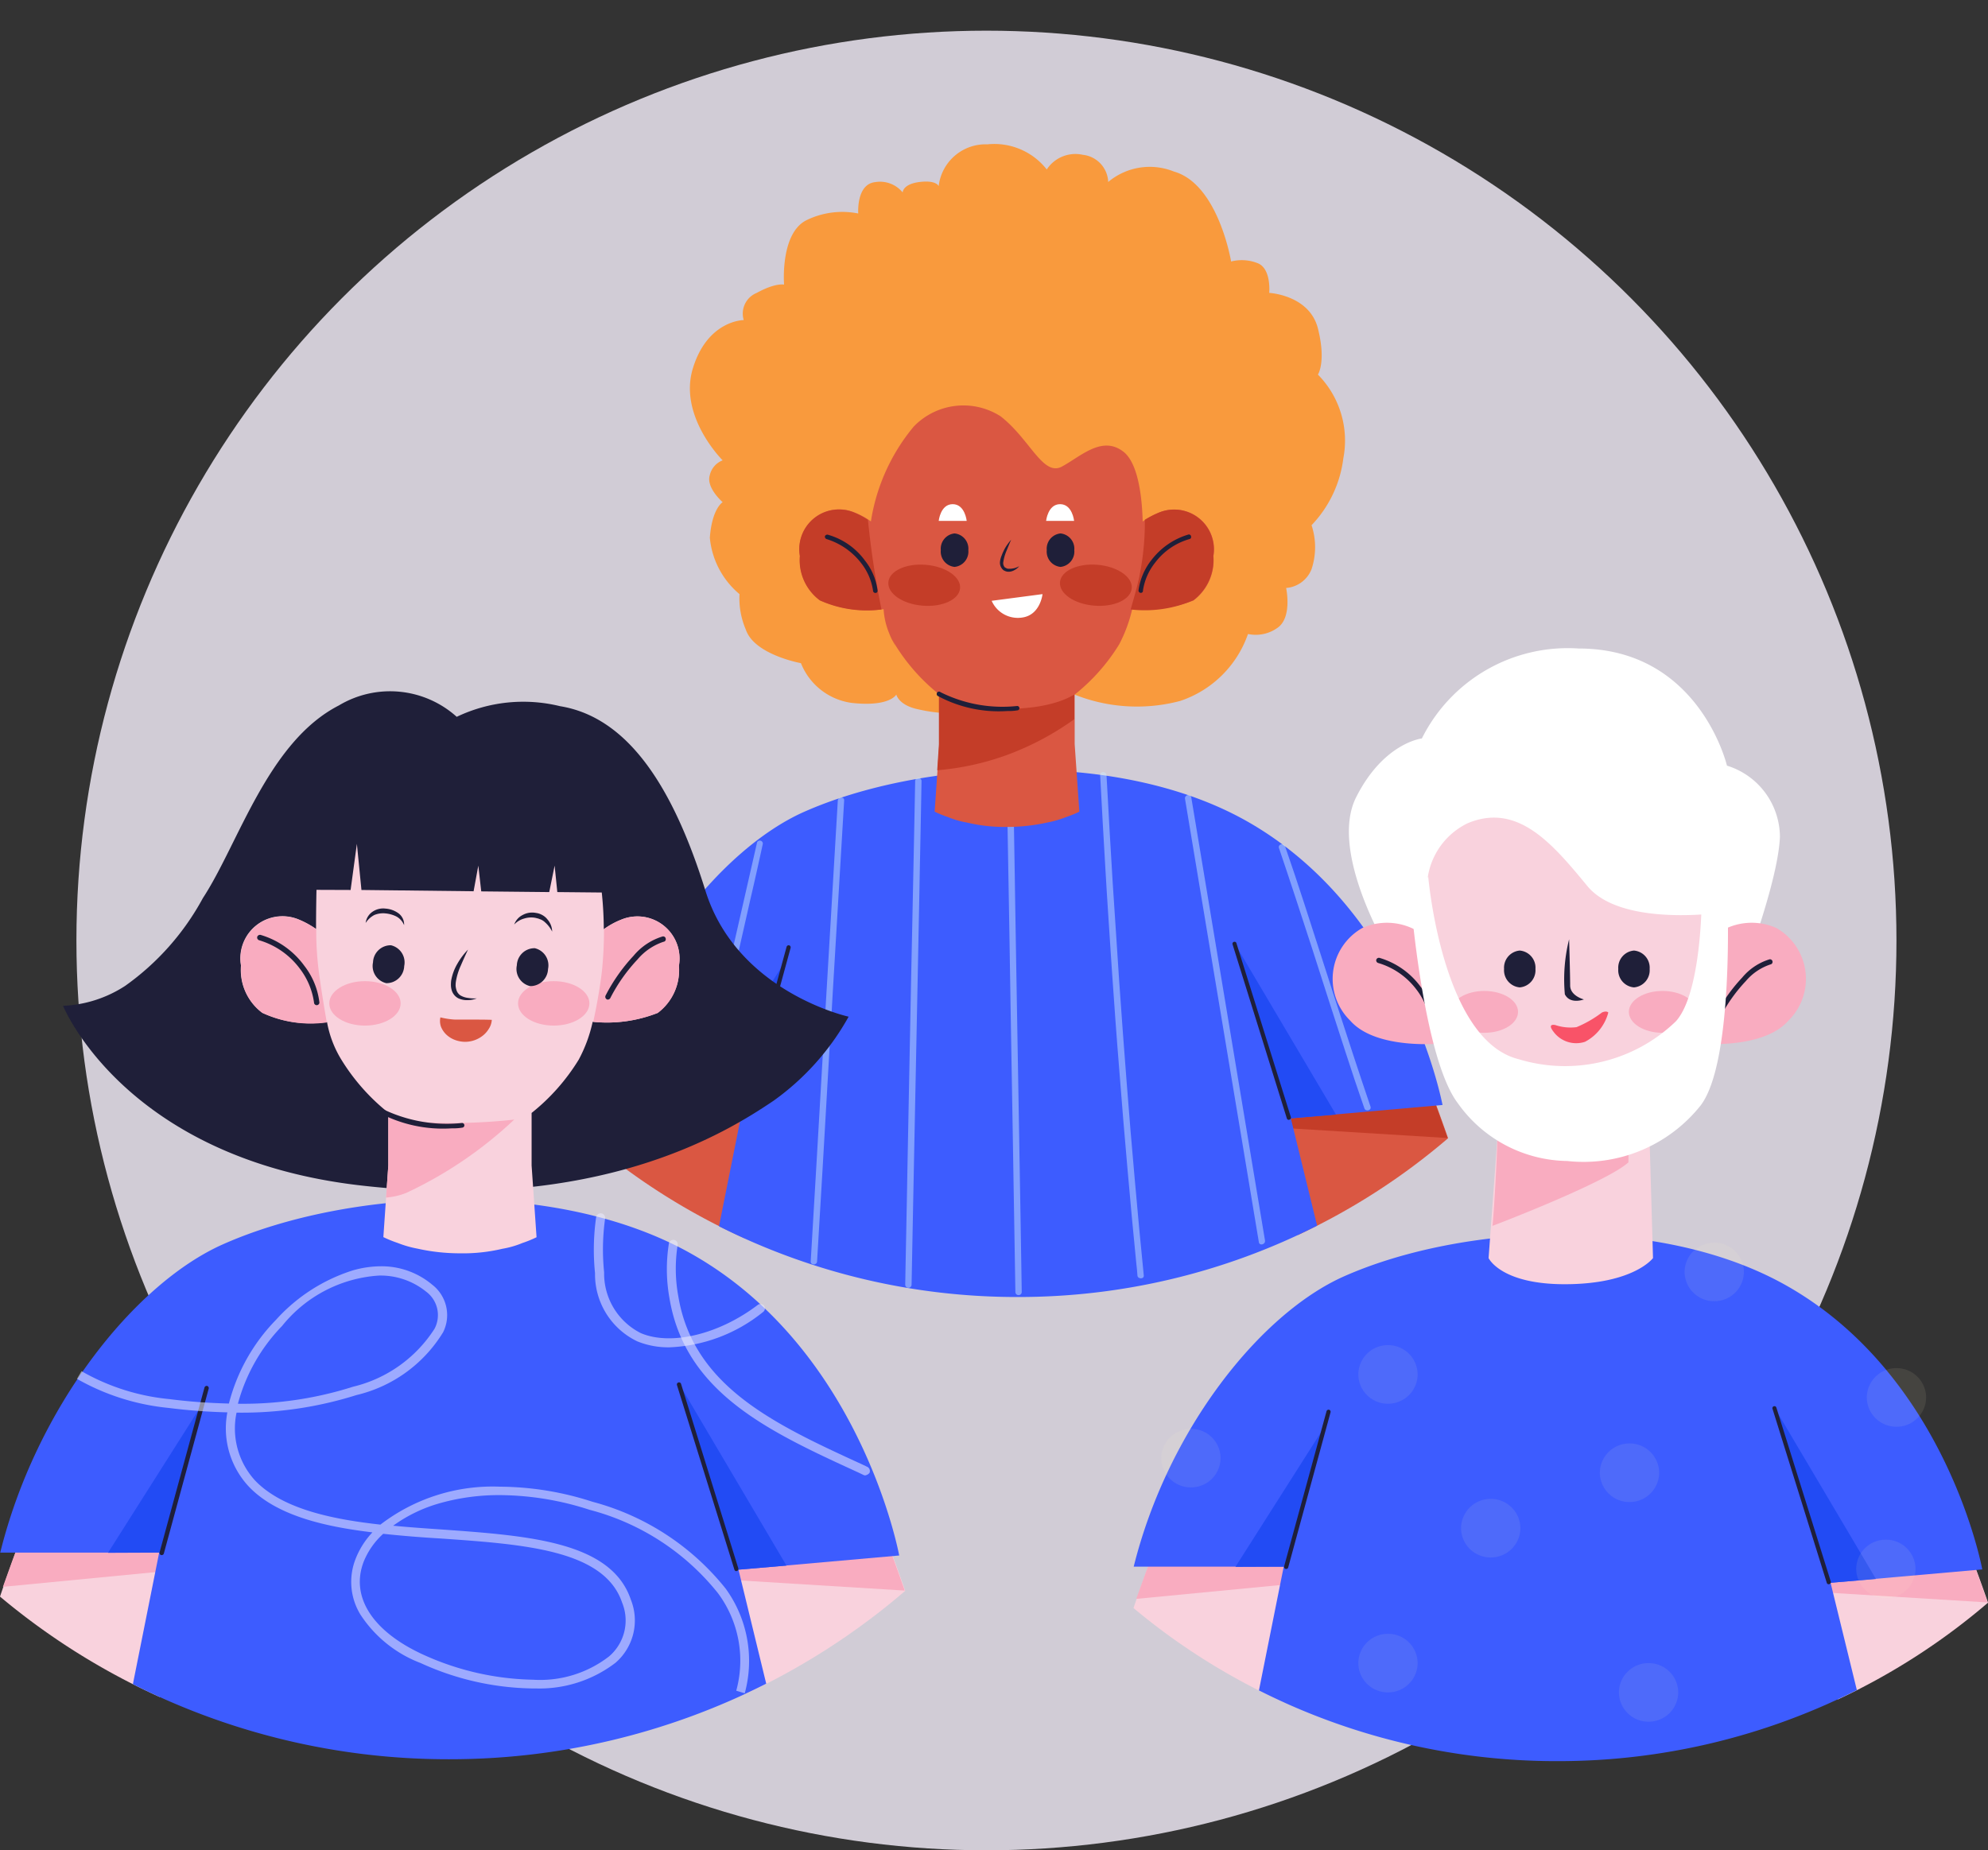 <svg xmlns="http://www.w3.org/2000/svg" width="77.552" height="72.197" viewBox="0 0 77.552 72.197">
  <rect x="0" y="0" width="77.552" height="72.197" fill="#333333" stroke="none"/>
  <g id="Group_8218" data-name="Group 8218" transform="translate(-234.448 -20.835)">
    <circle id="Ellipse_76" data-name="Ellipse 76" cx="35.5" cy="35.5" r="35.5" transform="translate(237.429 22.032)" fill="#f8f2ff" opacity="0.8"/>
    <g id="Group_136" data-name="Group 136" transform="translate(248.519 20.835)">
      <path id="Vector" d="M0,0,2.438,6.432A25.693,25.693,0,0,0,8.3,2.653C7.869,1.412,7.5.473,7.5.473Z" transform="translate(34.119 41.76)" fill="#da5742"/>
      <path id="Vector-2" data-name="Vector" d="M5.885,6.726,8.431,0,.934.473C.926.482.479,1.616,0,3.036A25.513,25.513,0,0,0,5.885,6.726Z" transform="translate(9.083 41.588)" fill="#da5742"/>
      <path id="Vector-3" data-name="Vector" d="M0,0,.843,2.188l7.439.457C7.877,1.494,7.5.473,7.5.473Z" transform="translate(34.119 41.76)" fill="#c43d28"/>
      <path id="Vector-4" data-name="Vector" d="M8.4,0,7.554,2.188,0,2.914C.405,1.771.9.473.9.473Z" transform="translate(9.191 41.352)" fill="#c43d28"/>
      <path id="Vector-5" data-name="Vector" d="M8.183,1.65C4.91,3.119,1.322,7.658,0,12.98H5.852l-.967,4.832a25.8,25.8,0,0,0,11.646,2.759,25.728,25.728,0,0,0,11.687-2.783L27.193,13.6l5.918-.522c-.008,0-1.372-7.51-7.612-11.06C20.5-.823,12.795-.4,8.183,1.65Z" transform="translate(9.092 30.037)" fill="#3d5cff"/>
      <path id="Vector-6" data-name="Vector" d="M.645,7.1C.5,9.461.372,11.812.232,14.171.157,15.485.075,16.8,0,18.106c-.008.155.24.155.248,0,.141-2.351.281-4.693.413-7.044s.273-4.7.413-7.052c.074-1.3.157-2.6.231-3.894.008-.155-.24-.155-.248.008Q.847,3.613.645,7.1Z" transform="translate(17.555 31.115)" fill="#cdecfe" opacity="0.467"/>
      <path id="Vector-7" data-name="Vector" d="M.231,7.786c-.05,2.555-.1,5.118-.149,7.673C.058,16.9.025,18.34,0,19.777a.124.124,0,0,0,.248,0Q.322,15.932.4,12.088L.554,4.423C.579,2.995.612,1.558.636.13A.124.124,0,1,0,.388.121Q.314,3.954.231,7.786Z" transform="translate(21.242 30.349)" fill="#cdecfe" opacity="0.467"/>
      <path id="Vector-8" data-name="Vector" d="M.132,7.977c.041,2.62.091,5.24.132,7.861.025,1.477.05,2.963.074,4.44a.124.124,0,0,0,.248,0C.546,17.658.5,15.037.455,12.417S.364,7.177.322,4.557C.3,3.079.273,1.594.248.116A.124.124,0,0,0,0,.116C.041,2.736.091,5.357.132,7.977Z" transform="translate(25.201 30.134)" fill="#cdecfe" opacity="0.467"/>
      <path id="Vector-9" data-name="Vector" d="M.207,3.821C.281,5.111.372,6.4.455,7.69.546,9,.637,10.294.744,11.6c.1,1.29.207,2.588.322,3.877q.161,1.861.347,3.722c.017.147.033.294.041.441s.264.155.248,0c-.124-1.233-.24-2.465-.347-3.689-.116-1.29-.223-2.579-.322-3.861-.1-1.306-.2-2.6-.289-3.91S.571,5.592.488,4.295C.413,3.054.339,1.8.273.564L.248.123C.24-.04-.008-.04,0,.115.066,1.348.132,2.58.207,3.821Z" transform="translate(28.846 30.127)" fill="#cdecfe" opacity="0.467"/>
      <path id="Vector-10" data-name="Vector" d="M1.119,6.88q.57,3.416,1.141,6.84c.207,1.241.413,2.49.62,3.73.025.155.264.09.24-.065C2.747,15.14,2.375,12.9,2,10.659Q1.433,7.243.863,3.819C.656,2.578.449,1.329.243.089.21-.066-.03,0,0,.154.375,2.4.747,4.635,1.119,6.88Z" transform="translate(32.157 31.019)" fill="#cdecfe" opacity="0.467"/>
      <path id="Vector-11" data-name="Vector" d="M1.35,4.007C1.053,5.3.764,6.595.483,7.884.317,8.627.16,9.37,0,10.121c-.033.155.207.22.24.065.273-1.314.562-2.62.851-3.934.289-1.29.587-2.588.876-3.877.174-.743.339-1.486.5-2.228A.119.119,0,0,0,2.243.089Z" transform="translate(13.221 32.773)" fill="#cdecfe" opacity="0.467"/>
      <path id="Vector-12" data-name="Vector" d="M1.313,4.113c.422,1.322.851,2.653,1.281,3.975.24.743.488,1.486.744,2.22.05.147.289.082.24-.065C3.131,8.929,2.7,7.606,2.271,6.284S1.42,3.631.99,2.309C.751,1.566.5.823.246.089.2-.066-.043,0,.007.154.453,1.468.883,2.79,1.313,4.113Z" transform="translate(35.815 32.937)" fill="#cdecfe" opacity="0.467"/>
      <path id="Vector-13" data-name="Vector" d="M3.48,0,0,5.477l1.975-.008Z" transform="translate(13.059 37.54)" fill="#224bf4"/>
      <path id="Vector-14" data-name="Vector" d="M2.166,6.783l1.761-.147L0,0Z" transform="translate(34.119 36.854)" fill="#224bf4"/>
      <path id="Vector-15" data-name="Vector" d="M.059,6.213A.084.084,0,0,1,0,6.115L1.655.059A.085.085,0,0,1,1.754,0a.084.084,0,0,1,.058.1L.159,6.156a.079.079,0,0,1-.074.057Z" transform="translate(14.959 36.885)" fill="#1f1f39"/>
      <path id="Vector-16" data-name="Vector" d="M2.121,6.886.005.1a.076.076,0,0,1,.05-.1.077.077,0,0,1,.1.049L2.278,6.837a.076.076,0,0,1-.05.1c-.017,0-.025.008-.033.008A.079.079,0,0,1,2.121,6.886Z" transform="translate(34.007 36.751)" fill="#1f1f39"/>
      <path id="Vector-17" data-name="Vector" d="M25.622,50.608A25.465,25.465,0,0,1,0,25.3,25.465,25.465,0,0,1,25.622,0,25.465,25.465,0,0,1,51.245,25.3,25.465,25.465,0,0,1,25.622,50.608Z" fill="none"/>
      <g id="Group" transform="translate(12.842 5.632)">
        <path id="Vector-18" data-name="Vector" d="M8.879,22.039c-.744-.163-.827-.571-.827-.571s-.248.49-1.736.327a2.491,2.491,0,0,1-1.984-1.551s-1.818-.327-2.149-1.306a3.1,3.1,0,0,1-.248-1.388,3.257,3.257,0,0,1-1.157-2.2c.083-1.143.5-1.388.5-1.388s-.661-.571-.5-1.061a.811.811,0,0,1,.5-.571S-.46,10.611.118,8.734,2.1,6.857,2.1,6.857A.87.87,0,0,1,2.6,5.8c.744-.408,1.074-.327,1.074-.327s-.165-2.041.909-2.53a3.181,3.181,0,0,1,1.984-.245s-.083-1.143.661-1.224A1.14,1.14,0,0,1,8.3,1.877s0-.327.661-.408.744.163.744.163A1.843,1.843,0,0,1,11.607,0a2.6,2.6,0,0,1,2.314.98A1.336,1.336,0,0,1,15.326.408a1.109,1.109,0,0,1,.992,1.061,2.519,2.519,0,0,1,2.562-.408c1.736.49,2.232,3.51,2.232,3.51a1.684,1.684,0,0,1,1.074.082c.5.245.413,1.143.413,1.143s1.57.082,1.9,1.388,0,1.8,0,1.8a3.665,3.665,0,0,1,.992,3.265,4.594,4.594,0,0,1-1.24,2.612,2.732,2.732,0,0,1,0,1.714,1.159,1.159,0,0,1-.992.735s.248,1.143-.331,1.551a1.457,1.457,0,0,1-1.157.245,4.206,4.206,0,0,1-2.645,2.612A6.577,6.577,0,0,1,15,21.468l-4.877.735A6.4,6.4,0,0,1,8.879,22.039Z" transform="translate(0)" fill="#f99a3d"/>
        <path id="Vector-19" data-name="Vector" d="M2.12,4.2a2.9,2.9,0,0,1,.645.351,7.608,7.608,0,0,1,1.67-3.7A2.692,2.692,0,0,1,7.823.449c1.157.9,1.653,2.367,2.4,1.959s1.57-1.224,2.4-.571c.62.49.727,2,.744,2.718a3.276,3.276,0,0,1,.645-.351,1.55,1.55,0,0,1,2.116,1.7,1.958,1.958,0,0,1-.777,1.73,5.113,5.113,0,0,1-2.389.327,5.7,5.7,0,0,1-.512,1.388,7.539,7.539,0,0,1-1.736,1.959V13.24l.182,2.637a4.358,4.358,0,0,1-.521.212,3.962,3.962,0,0,1-.736.212,7.177,7.177,0,0,1-1.562.171A6.293,6.293,0,0,1,6.509,16.3a3.412,3.412,0,0,1-.736-.212,4.358,4.358,0,0,1-.521-.212l.182-2.637V11.305A7.539,7.539,0,0,1,3.7,9.346,2.915,2.915,0,0,1,3.26,7.975,4.593,4.593,0,0,1,.789,7.632,1.945,1.945,0,0,1,0,5.9,1.549,1.549,0,0,1,2.12,4.2Z" transform="translate(4.296 10.162)" fill="#da5742"/>
        <g id="Group-2" data-name="Group" transform="translate(4.288 14.249)">
          <path id="Vector-20" data-name="Vector" d="M.066,1.951,0,2.963a10.435,10.435,0,0,0,2.7-.588A11.041,11.041,0,0,0,5.348.971V.008C3.86.906.719.58.066,0Z" transform="translate(5.36 7.21)" fill="#c43d28"/>
          <path id="Vector-21" data-name="Vector" d="M.029.162A.1.1,0,0,1,.021.032.093.093,0,0,1,.153.024,5.4,5.4,0,0,0,3.129.562a.086.086,0,1,1,.008.171,1.9,1.9,0,0,1-.372.024A5.008,5.008,0,0,1,.029.162Z" transform="translate(5.339 7.105)" fill="#1f1f39"/>
          <path id="Vector-22" data-name="Vector" d="M.554.4a10.458,10.458,0,0,1-.19,2.081C.306,2.851.1,3.545,0,3.9a4.8,4.8,0,0,0,2.447-.359,1.978,1.978,0,0,0,.777-1.73A1.552,1.552,0,0,0,1.108.117,3.825,3.825,0,0,0,.554.4Z" transform="translate(12.906 0)" fill="#c43d28"/>
          <path id="Vector-23" data-name="Vector" d="M.207.424C.215.441.231.465.24.482.157.318.074.155,0,0,.058.131.124.269.207.424Z" transform="translate(3.484 4.835)" fill="#c43d28"/>
          <path id="Vector-24" data-name="Vector" d="M2.12.117A1.55,1.55,0,0,0,0,1.814a1.958,1.958,0,0,0,.777,1.73A4.452,4.452,0,0,0,3.186,3.9a35.067,35.067,0,0,1-.529-3.5A3.234,3.234,0,0,0,2.12.117Z" transform="translate(0)" fill="#c43d28"/>
        </g>
        <path id="Vector-25" data-name="Vector" d="M1.878,2.181A2.277,2.277,0,0,0,1.407,1.1,2.711,2.711,0,0,0,.068.173.1.1,0,0,1,0,.067.1.1,0,0,1,.109,0,2.7,2.7,0,0,1,1.555,1a2.348,2.348,0,0,1,.5,1.184.08.08,0,0,1-.083.09A.091.091,0,0,1,1.878,2.181Z" transform="translate(5.266 15.23)" fill="#1f1f39"/>
        <path id="Vector-26" data-name="Vector" d="M0,2.184A2.424,2.424,0,0,1,.5,1,2.814,2.814,0,0,1,1.942,0,.083.083,0,0,1,2.05.07a.082.082,0,0,1-.066.106A2.559,2.559,0,0,0,.645,1.1,2.277,2.277,0,0,0,.174,2.184a.08.08,0,0,1-.083.09A.091.091,0,0,1,0,2.184Z" transform="translate(17.5 15.227)" fill="#1f1f39"/>
        <path id="Vector-27" data-name="Vector" d="M0,.653S.066,0,.546,0s.546.653.546.653" transform="translate(9.706 14.04)" fill="#fff"/>
        <path id="Vector-28" data-name="Vector" d="M0,.653S.066,0,.546,0s.546.653.546.653" transform="translate(13.896 14.04)" fill="#fff"/>
        <path id="Vector-29" data-name="Vector" d="M.252.433A1.806,1.806,0,0,0,.128.865a.245.245,0,0,0,.033.18c0,.008.008.008.008.016l.017.016A.181.181,0,0,0,.227,1.1a.175.175,0,0,0,.091.033.77.77,0,0,0,.43-.1.585.585,0,0,1-.19.155A.456.456,0,0,1,.3,1.249a.357.357,0,0,1-.132-.041.148.148,0,0,1-.058-.041L.086,1.143A.113.113,0,0,1,.062,1.11.368.368,0,0,1,0,.841.9.9,0,0,1,.07.6C.095.522.136.449.169.375A2.084,2.084,0,0,1,.434,0C.367.147.31.294.252.433Z" transform="translate(12.099 15.427)" fill="#1f1f39"/>
        <path id="Vector-30" data-name="Vector" d="M0,.261A1.115,1.115,0,0,0,1.19.914C1.9.816,1.984,0,1.984,0" transform="translate(11.772 17.55)" fill="#fff"/>
        <path id="Vector-31" data-name="Vector" d="M.537,1.306A.6.6,0,0,1,0,.653.6.6,0,0,1,.537,0a.6.6,0,0,1,.537.653A.6.6,0,0,1,.537,1.306Z" transform="translate(9.788 15.182)" fill="#1f1f39"/>
        <path id="Vector-32" data-name="Vector" d="M.537,1.306A.6.6,0,0,1,0,.653.6.6,0,0,1,.537,0a.6.6,0,0,1,.537.653A.6.6,0,0,1,.537,1.306Z" transform="translate(13.921 15.182)" fill="#1f1f39"/>
        <path id="Vector-33" data-name="Vector" d="M.8,2.809C.358,2.809,0,2.18,0,1.4S.356,0,.8,0s.8.63.8,1.406S1.242,2.81.8,2.809Z" transform="translate(14.369 17.88) rotate(-85.11)" fill="#c43d28"/>
        <path id="Vector-34" data-name="Vector" d="M.8,2.809C.358,2.809,0,2.18,0,1.4S.356,0,.8,0s.8.63.8,1.406S1.242,2.81.8,2.809Z" transform="matrix(0.085, -0.996, 0.996, 0.085, 7.674, 17.881)" fill="#c43d28"/>
      </g>
    </g>
    <g id="Avatar_03" data-name="Avatar 03" transform="translate(234.448 47.822)">
      <path id="Vector-35" data-name="Vector" d="M10.761.538C7.985,1.96,6.847,5.931,5.455,8.055a10.084,10.084,0,0,1-3.03,3.424A4.806,4.806,0,0,1,0,12.259s2.4,5.965,11.645,7.013,14.2-2.046,16.076-3.312a10,10,0,0,0,2.924-3.277s-4.352-.954-5.586-4.916-2.977-6.762-5.674-7.2a6.02,6.02,0,0,0-4.028.416A3.886,3.886,0,0,0,10.761.538Z" transform="translate(2.46 0)" fill="#1f1f39"/>
      <path id="Vector-36" data-name="Vector" d="M0,0,2.583,6.831A27.211,27.211,0,0,0,8.791,2.818C8.336,1.5,7.942.5,7.942.5Z" transform="translate(26.522 32.268)" fill="#f9d2dd"/>
      <path id="Vector-37" data-name="Vector" d="M6.234,7.144,8.931,0,.989.5C.981.511.508,1.717,0,3.225A27.017,27.017,0,0,0,6.234,7.144Z" transform="translate(0 32.086)" fill="#f9d2dd"/>
      <path id="Vector-38" data-name="Vector" d="M0,0,.893,2.323l7.88.485C8.344,1.586,7.942.5,7.942.5Z" transform="translate(26.522 32.268)" fill="#f9acc0"/>
      <path id="Vector-39" data-name="Vector" d="M8.9,0,8,2.323,0,3.095C.429,1.881.954.5.954.5Z" transform="translate(0.114 31.835)" fill="#f9acc0"/>
      <path id="Vector-40" data-name="Vector" d="M8.677,1.751C5.21,3.3,1.4,8.123,0,13.776H6.2L5.175,18.908A27.238,27.238,0,0,0,17.5,21.838a27.3,27.3,0,0,0,12.381-2.948L28.8,14.443l6.269-.555c0,.009-1.445-7.967-8.047-11.738C21.732-.876,13.563-.425,8.677,1.751Z" transform="translate(0.009 19.819)" fill="#3d5cff"/>
      <path id="Vector-41" data-name="Vector" d="M3.686,0,0,5.817l2.093-.009Z" transform="translate(4.212 27.786)" fill="#224bf4"/>
      <path id="Vector-42" data-name="Vector" d="M2.294,7.2l1.865-.156L0,0Z" transform="translate(26.522 27.058)" fill="#224bf4"/>
      <path id="Vector-43" data-name="Vector" d="M.063,6.6A.089.089,0,0,1,0,6.5L1.753.062A.09.09,0,0,1,1.858,0a.089.089,0,0,1,.061.1L.168,6.538A.084.084,0,0,1,.089,6.6Z" transform="translate(6.224 27.091)" fill="#1f1f39"/>
      <path id="Vector-44" data-name="Vector" d="M2.247,7.314.005.109a.081.081,0,0,1,.053-.1A.082.082,0,0,1,.163.057L2.4,7.262a.081.081,0,0,1-.053.1c-.009,0-.017.009-.026.009A.084.084,0,0,1,2.247,7.314Z" transform="translate(26.403 26.948)" fill="#1f1f39"/>
      <g id="Group-3" data-name="Group" transform="translate(9.4 5.939)">
        <path id="Vector-45" data-name="Vector" d="M14.837,2.956a3.071,3.071,0,0,0-.683.373,14.16,14.16,0,0,0-.079-1.43l-1.734-.017L12.236.85l-.21,1.032L9.373,1.855,9.259.85l-.184,1L4.7,1.8,4.522,0,4.277,1.8,2.946,1.795s-.017.72-.017,1.526a3.469,3.469,0,0,0-.683-.373A1.643,1.643,0,0,0,0,4.751,2.082,2.082,0,0,0,.827,6.589a4.416,4.416,0,0,0,2.53.364,4.229,4.229,0,0,0,.552,1.456A8,8,0,0,0,5.748,10.49v2.055l-.193,2.8a4.61,4.61,0,0,0,.552.225,4.189,4.189,0,0,0,.779.225,7.584,7.584,0,0,0,1.655.182A6.65,6.65,0,0,0,10.2,15.8a3.608,3.608,0,0,0,.779-.225,4.61,4.61,0,0,0,.552-.225l-.193-2.8V10.5a8,8,0,0,0,1.839-2.081,5.653,5.653,0,0,0,.543-1.474,5.4,5.4,0,0,0,2.53-.347,2.068,2.068,0,0,0,.832-1.838A1.642,1.642,0,0,0,14.837,2.956Z" transform="translate(0)" fill="#f9d2dd"/>
        <path id="Vector-46" data-name="Vector" d="M2.245.124A1.643,1.643,0,0,0,0,1.927,2.082,2.082,0,0,0,.827,3.765a4.5,4.5,0,0,0,2.513.373S3.165,3.167,3.034,2.2A12.337,12.337,0,0,1,2.928.5,3.468,3.468,0,0,0,2.245.124Z" transform="translate(0.009 2.832)" fill="#f9acc0"/>
        <path id="Vector-47" data-name="Vector" d="M.42.5A15.977,15.977,0,0,1,.341,2.118C.228,3.106,0,4.112,0,4.112a5.394,5.394,0,0,0,2.522-.347,2.1,2.1,0,0,0,.823-1.838A1.645,1.645,0,0,0,1.1.124,3.07,3.07,0,0,0,.42.5Z" transform="translate(13.742 2.832)" fill="#f9acc0"/>
        <path id="Vector-48" data-name="Vector" d="M2.217,2.637a2.816,2.816,0,0,0-.552-1.318A3.054,3.054,0,0,0,.08.21.113.113,0,0,1,0,.08.115.115,0,0,1,.133,0,3.236,3.236,0,0,1,1.84,1.207a2.872,2.872,0,0,1,.587,1.43.105.105,0,0,1-.21,0Z" transform="translate(0.633 3.553)" fill="#1f1f39"/>
        <path id="Vector-49" data-name="Vector" d="M.063,2.455A.111.111,0,0,1,.01,2.307,6.851,6.851,0,0,1,1.1.756,2.371,2.371,0,0,1,2.234,0a.1.1,0,0,1,.123.087.1.1,0,0,1-.088.121A2.261,2.261,0,0,0,1.254.9,6.547,6.547,0,0,0,.2,2.394a.112.112,0,0,1-.1.069A.066.066,0,0,1,.063,2.455Z" transform="translate(14.213 3.614)" fill="#1f1f39"/>
        <g id="Group-4" data-name="Group" transform="translate(3.445 5.358)">
          <path id="Vector-50" data-name="Vector" d="M1.392,1.734C.623,1.734,0,1.346,0,.867S.623,0,1.392,0,2.784.388,2.784.867,2.161,1.734,1.392,1.734Z" transform="translate(7.364)" fill="#f9acc0"/>
          <path id="Vector-51" data-name="Vector" d="M1.392,1.734C.623,1.734,0,1.346,0,.867S.623,0,1.392,0,2.784.388,2.784.867,2.161,1.734,1.392,1.734Z" fill="#f9acc0"/>
        </g>
        <path id="Vector-52" data-name="Vector" d="M1.147.295A4.094,4.094,0,0,1,.088,0V2L0,3.251a2.692,2.692,0,0,0,.788-.182A16,16,0,0,0,5,.208,21.982,21.982,0,0,1,1.147.295Z" transform="translate(5.66 10.551)" fill="#f9acc0"/>
        <path id="Vector-53" data-name="Vector" d="M.263.126A.733.733,0,0,1,.779,0a.973.973,0,0,1,.5.182A.544.544,0,0,1,1.5.646.673.673,0,0,0,1.2.308,1.219,1.219,0,0,0,.771.187.893.893,0,0,0,.342.248.9.9,0,0,0,0,.56.622.622,0,0,1,.263.126Z" transform="translate(4.864 2.527)" fill="#1f1f39"/>
        <path id="Vector-54" data-name="Vector" d="M.333.093A.765.765,0,0,1,.849.015.68.68,0,0,1,1.1.1a.646.646,0,0,1,.2.173A.741.741,0,0,1,1.48.743,1.193,1.193,0,0,0,1.2.379.548.548,0,0,0,1.024.266C.989.258.963.24.928.232L.823.206A.9.9,0,0,0,.394.232.84.84,0,0,0,0,.466.663.663,0,0,1,.333.093Z" transform="translate(10.66 2.681)" fill="#1f1f39"/>
        <path id="Vector-55" data-name="Vector" d="M.385.624a2.4,2.4,0,0,0-.193.633.933.933,0,0,0-.009.156A.738.738,0,0,0,.21,1.56a.384.384,0,0,0,.158.225.755.755,0,0,0,.3.1,1.505,1.505,0,0,0,.341.017.934.934,0,0,1-.35.069A.8.8,0,0,1,.289,1.9a.517.517,0,0,1-.254-.3A.731.731,0,0,1,0,1.4a1.391,1.391,0,0,1,.009-.191A1.978,1.978,0,0,1,.254.546,2.716,2.716,0,0,1,.665,0C.569.208.473.416.385.624Z" transform="translate(8.191 4.127)" fill="#1f1f39"/>
        <path id="Vector-56" data-name="Vector" d="M.746,1.225A.691.691,0,0,1,0,.611.687.687,0,0,1,.744,0a.691.691,0,0,1,.746.614A.687.687,0,0,1,.746,1.225Z" transform="matrix(0.12, -0.993, 0.993, 0.12, 5.062, 5.363)" fill="#1f1f39"/>
        <path id="Vector-57" data-name="Vector" d="M.746,1.225A.691.691,0,0,1,0,.611.687.687,0,0,1,.744,0a.691.691,0,0,1,.746.614A.687.687,0,0,1,.746,1.225Z" transform="matrix(0.12, -0.993, 0.993, 0.12, 10.673, 5.478)" fill="#1f1f39"/>
        <path id="Vector-58" data-name="Vector" d="M.594.087H1.4c.166,0,.359,0,.622.009a.71.71,0,0,1-.114.347.99.99,0,0,1-.236.269A1.115,1.115,0,0,1,.98.954,1.164,1.164,0,0,1,.594.884a1,1,0,0,1-.333-.2A.879.879,0,0,1,.043.373.668.668,0,0,1,.017,0,3.117,3.117,0,0,0,.594.087Z" transform="translate(7.763 6.771)" fill="#da5742"/>
      </g>
      <path id="Vector-59" data-name="Vector" d="M.031.172A.1.1,0,0,1,.022.034.1.1,0,0,1,.162.025,5.713,5.713,0,0,0,3.315.6a.091.091,0,1,1,.009.182,2.008,2.008,0,0,1-.394.026A5.3,5.3,0,0,1,.031.172Z" transform="translate(14.705 16.231)" fill="#1f1f39"/>
      <path id="Vector-60" data-name="Vector" d="M1.691,4.994A2.9,2.9,0,0,1,.045,2.333,8.974,8.974,0,0,1,.089.148.184.184,0,0,1,.29,0,.182.182,0,0,1,.439.2,8.709,8.709,0,0,0,.4,2.3,2.6,2.6,0,0,0,1.831,4.674c1.173.5,3.047.052,4.562-1.1a.172.172,0,0,1,.245.035A.169.169,0,0,1,6.6,3.85,6.182,6.182,0,0,1,2.952,5.228,3.2,3.2,0,0,1,1.691,4.994Z" transform="translate(23.167 20.356)" fill="#eaeaff" opacity="0.55"/>
      <path id="Vector-61" data-name="Vector" d="M7.663,9.166l-.21-.1C3.985,7.476.711,5.967.1,2.257A6.369,6.369,0,0,1,.08.142.171.171,0,0,1,.282,0a.169.169,0,0,1,.14.2,5.944,5.944,0,0,0,.026,2c.587,3.528,3.774,5,7.162,6.554l.21.1a.185.185,0,0,1,.088.234.274.274,0,0,1-.175.1A.166.166,0,0,1,7.663,9.166Z" transform="translate(26.013 21.394)" fill="#eaeaff" opacity="0.55"/>
      <path id="Vector-62" data-name="Vector" d="M26.049,16.661h0l-.331-.1a4.419,4.419,0,0,0-.709-3.8,9.47,9.47,0,0,0-5.017-3.26A11.474,11.474,0,0,0,16.5,8.929a8.48,8.48,0,0,0-2.353.318,5.754,5.754,0,0,0-1.813.876c.631.061,1.3.107,1.89.147,3.4.243,6.619.473,7.383,2.74a2.183,2.183,0,0,1-.6,2.462,4.882,4.882,0,0,1-3.135,1h-.148a10.814,10.814,0,0,1-4.317-.99,4.863,4.863,0,0,1-2.355-1.9,2.445,2.445,0,0,1-.175-2.185,3.191,3.191,0,0,1,.648-1.014C9.881,10.182,7.85,9.8,6.707,8.6a3.328,3.328,0,0,1-.841-2.9,22.887,22.887,0,0,1-2.294-.173A8.973,8.973,0,0,1,0,4.393l.176-.3A8.511,8.511,0,0,0,3.607,5.183c.776.1,1.557.155,2.32.173A7.235,7.235,0,0,1,7.766,2.087,6.79,6.79,0,0,1,10.752.163,4.018,4.018,0,0,1,11.856,0a3.069,3.069,0,0,1,2,.717,1.5,1.5,0,0,1,.428,1.855A5.42,5.42,0,0,1,10.9,5.026a14.833,14.833,0,0,1-4.649.685H6.225a3.008,3.008,0,0,0,.727,2.653c1.118,1.163,3.2,1.528,4.885,1.716A7.192,7.192,0,0,1,16.505,8.6a11.867,11.867,0,0,1,3.6.587,9.894,9.894,0,0,1,5.2,3.39,4.805,4.805,0,0,1,.745,4.083Zm-14.1-6.225h0a2.973,2.973,0,0,0-.762,1.084c-.534,1.378.347,2.743,2.356,3.65a10.777,10.777,0,0,0,4.247.962,4.391,4.391,0,0,0,2.967-.91,1.841,1.841,0,0,0,.508-2.1c-.693-2.051-3.793-2.272-7.075-2.5-.769-.045-1.523-.106-2.241-.183ZM11.785.362A5.279,5.279,0,0,0,8,2.33,6.937,6.937,0,0,0,6.278,5.364,14.149,14.149,0,0,0,10.769,4.7a5.215,5.215,0,0,0,3.179-2.262A1.141,1.141,0,0,0,13.615.986,2.829,2.829,0,0,0,11.785.362Z" transform="translate(3.003 22.422)" fill="#eaeaff" opacity="0.55"/>
    </g>
    <g id="Group_137" data-name="Group 137" transform="translate(278.666 46.139)">
      <path id="Vector-63" data-name="Vector" d="M1.852.512A1.663,1.663,0,0,0,1.067.251,1.527,1.527,0,0,0,.19.382.133.133,0,0,1,.017.341.118.118,0,0,1,.058.178,1.768,1.768,0,0,1,1.091.015a1.867,1.867,0,0,1,.917.318A.125.125,0,0,1,2.025.5a.133.133,0,0,1-.091.033A.161.161,0,0,1,1.852.512Z" transform="translate(18.572 10.27)" fill="#1f1f39"/>
      <path id="Vector-64" data-name="Vector" d="M.026.5A.125.125,0,0,1,.043.333,1.82,1.82,0,0,1,.96.015,1.768,1.768,0,0,1,1.994.178a.126.126,0,0,1,.041.171A.129.129,0,0,1,1.861.39,1.55,1.55,0,0,0,.985.259,1.663,1.663,0,0,0,.2.521.134.134,0,0,1,.126.545.153.153,0,0,1,.026.5Z" transform="translate(13.884 10.262)" fill="#1f1f39"/>
      <path id="Vector-65" data-name="Vector" d="M0,0,2.438,6.432A25.693,25.693,0,0,0,8.3,2.653C7.869,1.412,7.5.473,7.5.473Z" transform="translate(25.036 34.577)" fill="#f9d2dd"/>
      <path id="Vector-66" data-name="Vector" d="M5.885,6.726,8.431,0,.934.473C.926.482.479,1.616,0,3.036A25.513,25.513,0,0,0,5.885,6.726Z" transform="translate(0 34.405)" fill="#f9d2dd"/>
      <path id="Vector-67" data-name="Vector" d="M0,0,.843,2.188l7.439.457C7.877,1.494,7.5.473,7.5.473Z" transform="translate(25.036 34.577)" fill="#f9acc0"/>
      <path id="Vector-68" data-name="Vector" d="M8.4,0,7.555,2.188,0,2.914C.405,1.771.9.473.9.473Z" transform="translate(0.107 34.169)" fill="#f9acc0"/>
      <path id="Vector-69" data-name="Vector" d="M8.191,1.649C4.918,3.11,1.322,7.648,0,12.97H5.852L4.885,17.8a25.765,25.765,0,0,0,11.638,2.759A25.827,25.827,0,0,0,28.21,17.786L27.185,13.6l5.918-.522c0,.008-1.364-7.5-7.6-11.052C20.515-.824,12.8-.4,8.191,1.649Z" transform="translate(0.008 22.855)" fill="#3d5cff"/>
      <path id="Vector-70" data-name="Vector" d="M3.48,0,0,5.477l1.975-.008Z" transform="translate(3.976 30.357)" fill="#224bf4"/>
      <path id="Vector-71" data-name="Vector" d="M2.166,6.783l1.761-.147L0,0Z" transform="translate(25.036 29.671)" fill="#224bf4"/>
      <g id="Group-5" data-name="Group" transform="translate(1.083 23.182)" opacity="0.451">
        <g id="Group-6" data-name="Group" opacity="0.451">
          <path id="Vector-72" data-name="Vector" d="M1.157,2.286A1.15,1.15,0,0,1,0,1.143,1.15,1.15,0,0,1,1.157,0,1.15,1.15,0,0,1,2.314,1.143,1.15,1.15,0,0,1,1.157,2.286Z" transform="translate(11.695 9.999)" fill="#f9edc7" opacity="0.451"/>
          <path id="Vector-73" data-name="Vector" d="M1.157,2.286A1.15,1.15,0,0,1,0,1.143,1.15,1.15,0,0,1,1.157,0,1.15,1.15,0,0,1,2.314,1.143,1.15,1.15,0,0,1,1.157,2.286Z" transform="translate(17.109 7.836)" fill="#f9edc7" opacity="0.451"/>
          <path id="Vector-74" data-name="Vector" d="M1.157,2.286A1.15,1.15,0,0,1,0,1.143,1.15,1.15,0,0,1,1.157,0,1.15,1.15,0,0,1,2.314,1.143,1.15,1.15,0,0,1,1.157,2.286Z" transform="translate(7.687 4)" fill="#f9edc7" opacity="0.451"/>
          <path id="Vector-75" data-name="Vector" d="M1.157,2.286A1.15,1.15,0,0,1,0,1.143,1.15,1.15,0,0,1,1.157,0,1.15,1.15,0,0,1,2.314,1.143,1.15,1.15,0,0,1,1.157,2.286Z" transform="translate(7.687 15.264)" fill="#f9edc7" opacity="0.451"/>
          <path id="Vector-76" data-name="Vector" d="M1.157,2.286A1.15,1.15,0,0,1,0,1.143,1.15,1.15,0,0,1,1.157,0,1.15,1.15,0,0,1,2.314,1.143,1.15,1.15,0,0,1,1.157,2.286Z" transform="translate(17.853 16.407)" fill="#f9edc7" opacity="0.451"/>
          <path id="Vector-77" data-name="Vector" d="M1.157,2.286A1.15,1.15,0,0,1,0,1.143,1.15,1.15,0,0,1,1.157,0,1.15,1.15,0,0,1,2.314,1.143,1.15,1.15,0,0,1,1.157,2.286Z" transform="translate(27.11 11.591)" fill="#f9edc7" opacity="0.451"/>
          <path id="Vector-78" data-name="Vector" d="M1.157,2.286A1.15,1.15,0,0,1,0,1.143,1.15,1.15,0,0,1,1.157,0,1.15,1.15,0,0,1,2.314,1.143,1.15,1.15,0,0,1,1.157,2.286Z" transform="translate(0 7.265)" fill="#f9edc7" opacity="0.451"/>
          <path id="Vector-79" data-name="Vector" d="M1.157,2.286A1.15,1.15,0,0,1,0,1.143,1.15,1.15,0,0,1,1.157,0,1.15,1.15,0,0,1,2.314,1.143,1.15,1.15,0,0,1,1.157,2.286Z" transform="translate(27.523 4.898)" fill="#f9edc7" opacity="0.451"/>
          <path id="Vector-80" data-name="Vector" d="M1.157,2.286A1.15,1.15,0,0,1,0,1.143,1.15,1.15,0,0,1,1.157,0,1.15,1.15,0,0,1,2.314,1.143,1.15,1.15,0,0,1,1.157,2.286Z" transform="translate(20.415)" fill="#f9edc7" opacity="0.451"/>
        </g>
      </g>
      <path id="Vector-81" data-name="Vector" d="M.059,6.213A.084.084,0,0,1,0,6.115L1.655.059A.085.085,0,0,1,1.754,0a.084.084,0,0,1,.058.1L.159,6.156a.079.079,0,0,1-.074.057Z" transform="translate(5.875 29.702)" fill="#1f1f39"/>
      <path id="Vector-82" data-name="Vector" d="M2.121,6.886.005.1a.076.076,0,0,1,.05-.1.077.077,0,0,1,.1.049L2.278,6.837a.076.076,0,0,1-.05.1c-.017,0-.025.008-.033.008A.079.079,0,0,1,2.121,6.886Z" transform="translate(24.923 29.568)" fill="#1f1f39"/>
      <g id="Group-7" data-name="Group" transform="translate(7.787)">
        <path id="Vector-83" data-name="Vector" d="M.285,5.8C1.359,3.673,2.847,3.51,2.847,3.51A6.361,6.361,0,0,1,8.963,0c4.711,0,5.786,4.571,5.786,4.571a2.925,2.925,0,0,1,2.066,2.775c-.083,2.122-2.083,7-2.083,7L1.524,11.754S-.79,7.918.285,5.8Z" transform="translate(0.615)" fill="#fff"/>
        <g id="Group-8" data-name="Group" transform="translate(0 6.599)">
          <path id="Vector-84" data-name="Vector" d="M1.14.211A2.281,2.281,0,0,0,.668,3.827c1.017,1.159,3.579.89,3.579.89L3.561.513A2.365,2.365,0,0,0,1.14.211Z" transform="translate(0 4.095)" fill="#f9acc0"/>
          <g id="Group-9" data-name="Group" transform="translate(1.683)">
            <path id="Vector-85" data-name="Vector" d="M3.108.211a2.286,2.286,0,0,1,.471,3.616C2.562,4.986,0,4.717,0,4.717L.686.513A2.365,2.365,0,0,1,3.108.211Z" transform="translate(12.499 4.095)" fill="#f9acc0"/>
            <path id="Vector-86" data-name="Vector" d="M2.093,2.483a2.647,2.647,0,0,0-.521-1.241A2.884,2.884,0,0,0,.076.2.107.107,0,0,1,0,.075.108.108,0,0,1,.126,0,3.055,3.055,0,0,1,1.737,1.136a2.7,2.7,0,0,1,.554,1.347.1.1,0,0,1-.2,0Z" transform="translate(0 5.472)" fill="#1f1f39"/>
            <path id="Vector-87" data-name="Vector" d="M.059,2.311a.1.1,0,0,1-.05-.139A6.449,6.449,0,0,1,1.043.711,2.239,2.239,0,0,1,2.109,0a.1.1,0,0,1,.116.082A.1.1,0,0,1,2.142.2,2.135,2.135,0,0,0,1.183.85a6.163,6.163,0,0,0-.992,1.4A.105.105,0,0,1,.1,2.319.063.063,0,0,1,.059,2.311Z" transform="translate(13.233 5.529)" fill="#1f1f39"/>
            <path id="Vector-88" data-name="Vector" d="M.389,8.8a7.869,7.869,0,0,0,2.43,3.747L2.48,17.186s.471,1.02,2.967,1.02c2.7,0,3.447-1.02,3.447-1.02l-.132-4.563s1.686-.269,2.5-3.273a15.274,15.274,0,0,0,.405-5.657s-3.984.612-5.331-1.02S3.629-.6,1.67.216A2.811,2.811,0,0,0,.125,3.277,16.312,16.312,0,0,0,.389,8.8Z" transform="translate(1.902)" fill="#f9d2dd"/>
            <path id="Vector-89" data-name="Vector" d="M.612,1.437A.671.671,0,0,1,0,.718.671.671,0,0,1,.612,0a.671.671,0,0,1,.612.718A.671.671,0,0,1,.612,1.437Z" transform="translate(4.986 5.187)" fill="#1f1f39"/>
            <path id="Vector-90" data-name="Vector" d="M.612,1.437A.671.671,0,0,1,0,.718.671.671,0,0,1,.612,0a.671.671,0,0,1,.612.718A.671.671,0,0,1,.612,1.437Z" transform="translate(9.441 5.187)" fill="#1f1f39"/>
            <path id="Vector-91" data-name="Vector" d="M.062,2.147c.207.408.744.2.744.2S.269,2.212.269,1.8.228,0,.228,0A6.436,6.436,0,0,0,.062,2.147Z" transform="translate(7.295 4.747)" fill="#1f1f39"/>
            <path id="Vector-92" data-name="Vector" d="M0,3.379C.041,3.371,4.472,1.673,5.306.9c0-.473.017-.824.017-.824A5.577,5.577,0,0,1,2.554.482,5.906,5.906,0,0,1,.19,0C.2.416.041,3.216,0,3.379Z" transform="translate(4.531 12.55)" fill="#f9acc0"/>
            <g id="Group-10" data-name="Group" transform="translate(2.903 6.763)">
              <path id="Vector-93" data-name="Vector" d="M1.314,1.633C.588,1.633,0,1.267,0,.816S.588,0,1.314,0,2.628.365,2.628.816,2.04,1.633,1.314,1.633Z" transform="translate(6.951 0)" fill="#f9acc0"/>
              <path id="Vector-94" data-name="Vector" d="M1.314,1.633C.588,1.633,0,1.267,0,.816S.588,0,1.314,0,2.628.365,2.628.816,2.04,1.633,1.314,1.633Z" transform="translate(0 0)" fill="#f9acc0"/>
            </g>
          </g>
        </g>
        <path id="Vector-95" data-name="Vector" d="M4.182,7.126a6.22,6.22,0,0,0,6.141-1.477c.967-1.069,1-4.506,1-4.506L12.332.816S12.6,7.208,11.29,8.93A5.836,5.836,0,0,1,6.083,11.1,5.318,5.318,0,0,1,1.818,8.848C.5,7.126,0,1.143,0,1.143L.661,0S1.2,6.383,4.182,7.126Z" transform="translate(3.049 8.897)" fill="#fff"/>
        <path id="Vector-96" data-name="Vector" d="M1,.608A4.438,4.438,0,0,0,1.993.036s.165-.082.248,0a1.806,1.806,0,0,1-.909,1.143A1.1,1.1,0,0,1,.092.771C-.156.444.175.526.175.526A1.877,1.877,0,0,0,1,.608Z" transform="translate(8.494 14.167)" fill="#f95368"/>
      </g>
    </g>
  </g>
</svg>
